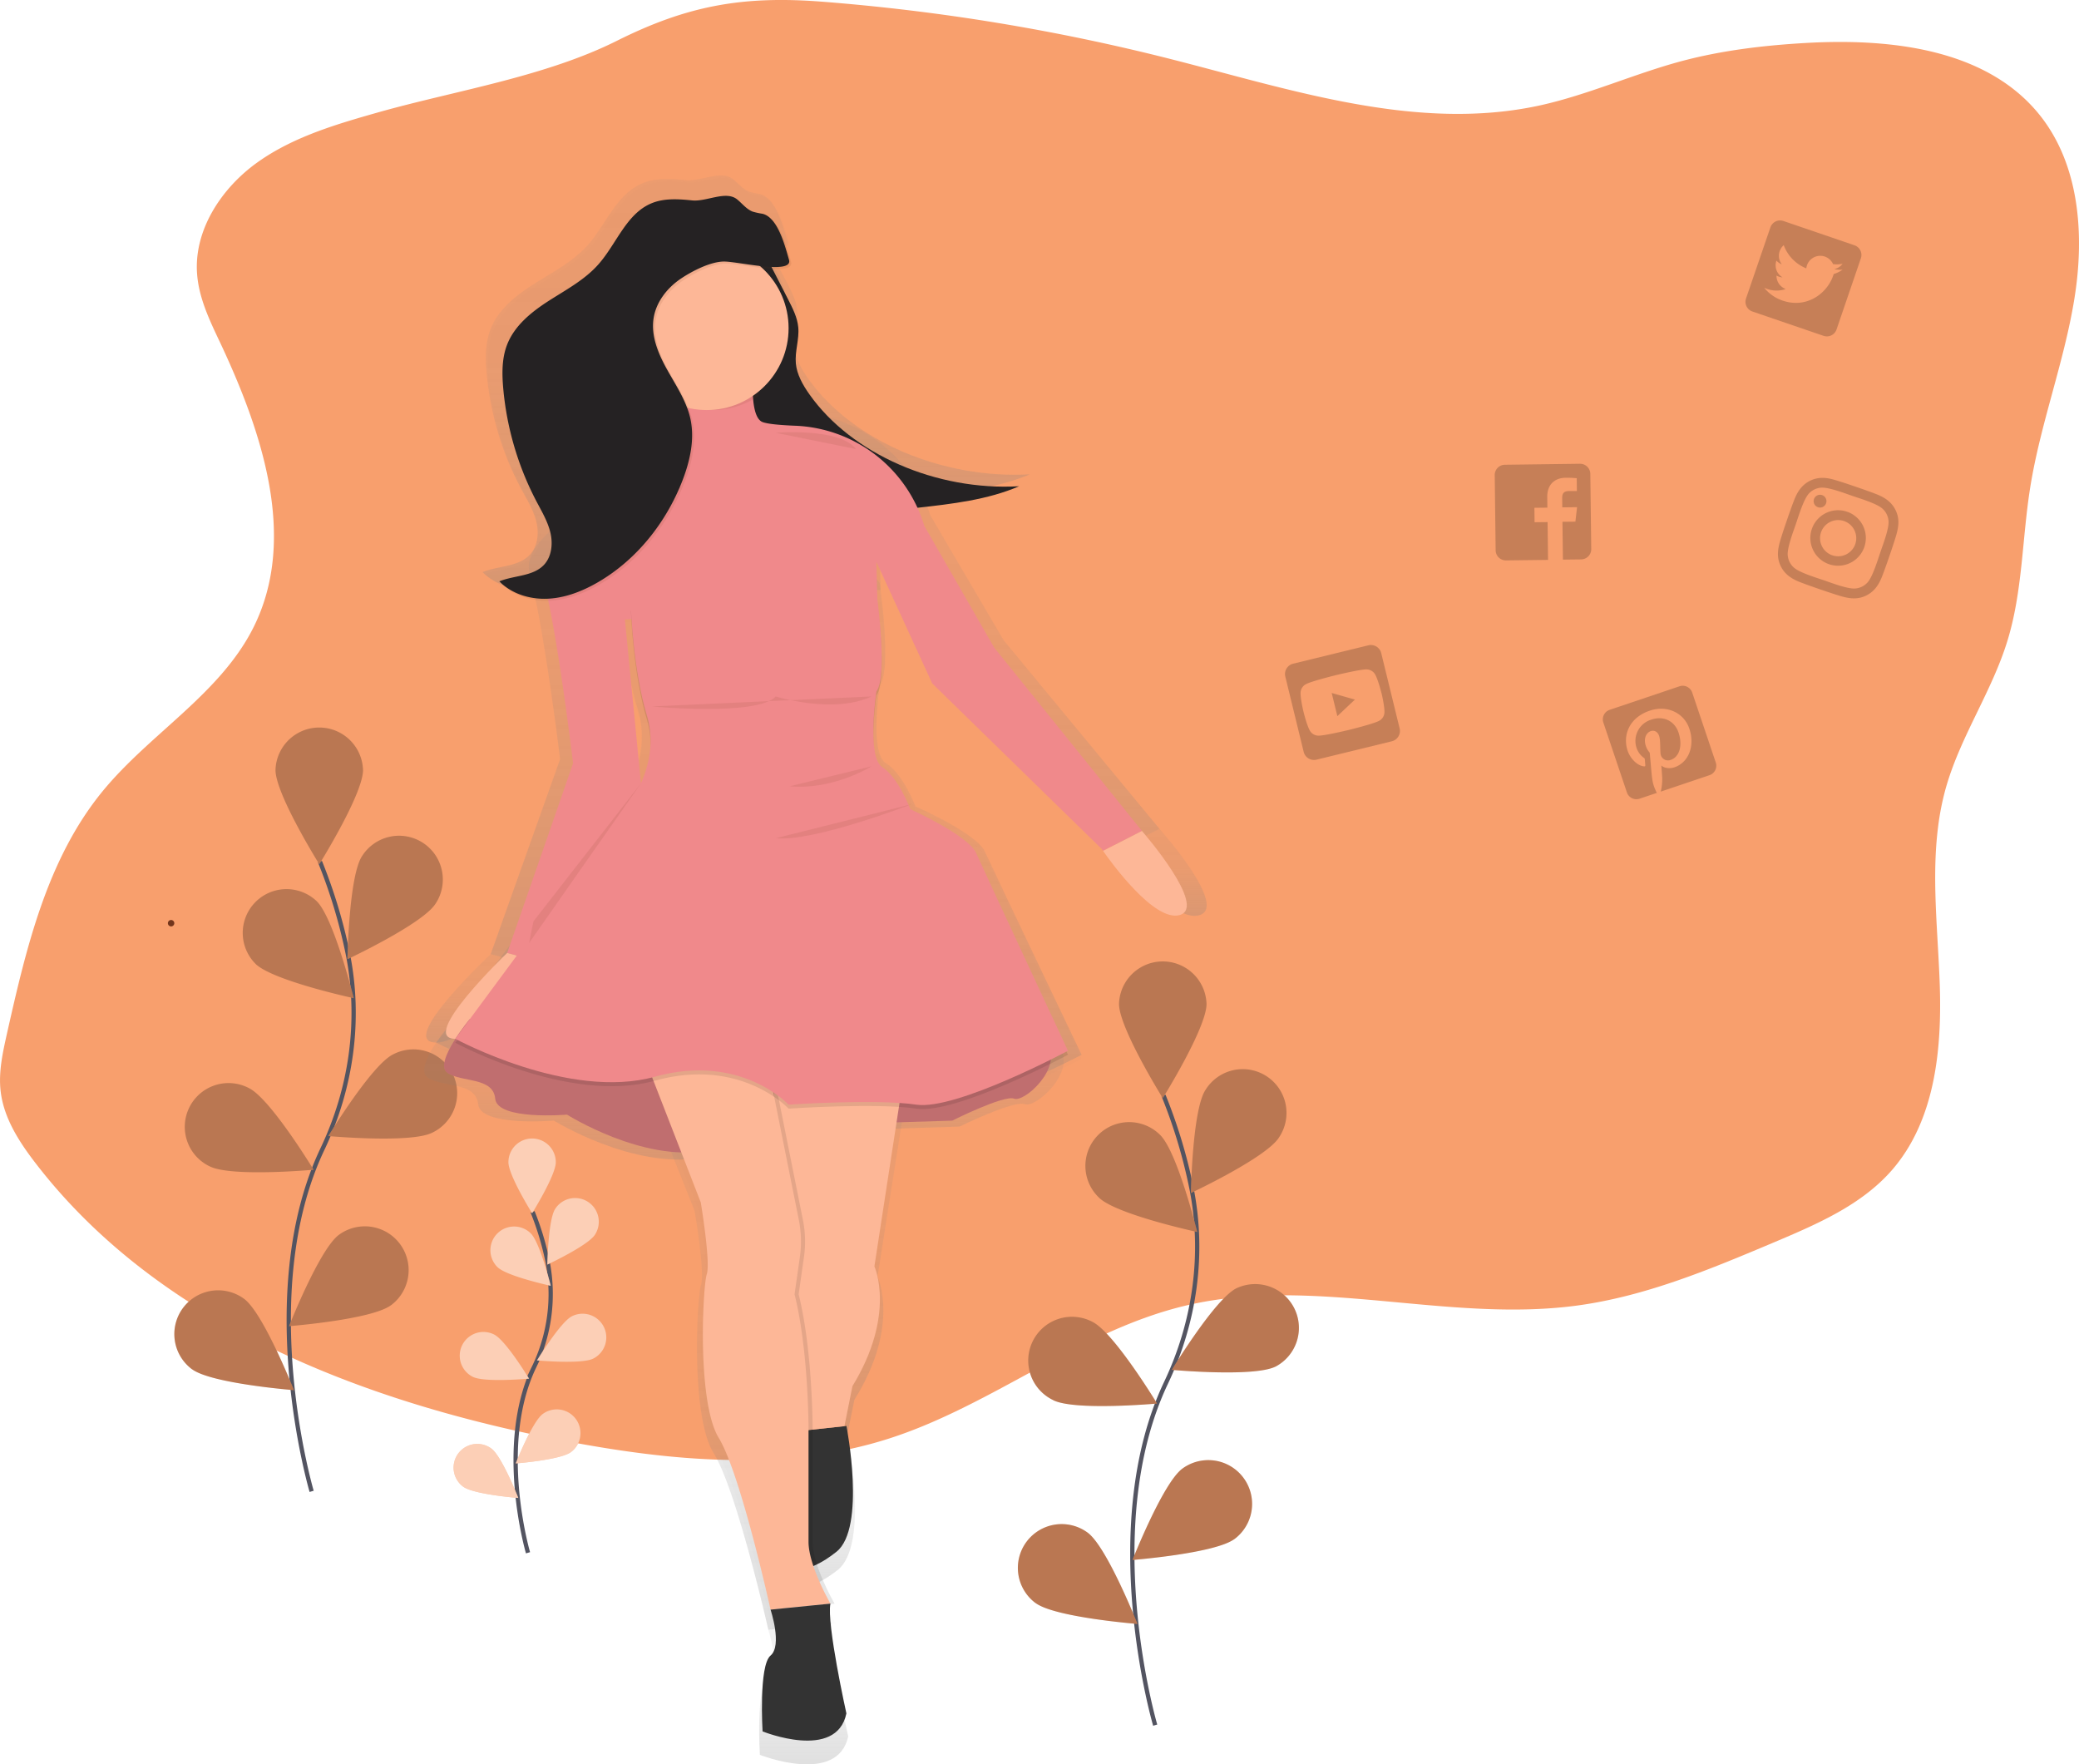 <svg id="d573c3dd-b80a-4aff-95aa-deaabb7cdddd" data-name="Layer 1" xmlns="http://www.w3.org/2000/svg" xmlns:xlink="http://www.w3.org/1999/xlink" width="974" height="826.5" viewBox="0 0 974 826.5"><defs><linearGradient id="7c26c044-6324-4ba7-9cd1-ea6a02cd306b" x1="523.15" y1="270.5" x2="523.15" y2="140.24" gradientUnits="userSpaceOnUse"><stop offset="0" stop-color="gray" stop-opacity="0.25"/><stop offset="0.54" stop-color="gray" stop-opacity="0.12"/><stop offset="1" stop-color="gray" stop-opacity="0.1"/></linearGradient><linearGradient id="c18b4cde-b692-4044-acaf-9d00344cedd6" x1="499.54" y1="486.65" x2="499.54" y2="196.24" xlink:href="#7c26c044-6324-4ba7-9cd1-ea6a02cd306b"/><linearGradient id="4cee143e-e766-49b4-802d-3a85e7a4f4bb" x1="333.19" y1="525.11" x2="333.19" y2="483.76" xlink:href="#7c26c044-6324-4ba7-9cd1-ea6a02cd306b"/><linearGradient id="983a474b-6c17-45bf-8094-da26b53410c7" x1="657.67" y1="465.78" x2="657.67" y2="424.96" xlink:href="#7c26c044-6324-4ba7-9cd1-ea6a02cd306b"/><linearGradient id="2ffa5bb1-ce1f-4e53-9856-a21030d405aa" x1="497.67" y1="781.22" x2="497.67" y2="711.67" xlink:href="#7c26c044-6324-4ba7-9cd1-ea6a02cd306b"/><linearGradient id="549548f0-abca-40e2-adaf-e2f44392b5e5" x1="461.55" y1="579.89" x2="461.55" y2="515.52" xlink:href="#7c26c044-6324-4ba7-9cd1-ea6a02cd306b"/><linearGradient id="303564fd-dbea-46a1-86f9-659cee6d5bc2" x1="505.42" y1="714.55" x2="505.42" y2="520.3" xlink:href="#7c26c044-6324-4ba7-9cd1-ea6a02cd306b"/><linearGradient id="fba1a381-fb4d-4709-b1c8-73f076800957" x1="458.63" y1="800.14" x2="458.63" y2="525.11" xlink:href="#7c26c044-6324-4ba7-9cd1-ea6a02cd306b"/><linearGradient id="8de06e9c-66da-46c2-85d4-97bddb1d75f2" x1="456.66" y1="800.14" x2="456.66" y2="525.11" xlink:href="#7c26c044-6324-4ba7-9cd1-ea6a02cd306b"/><linearGradient id="6c438622-94c3-4cb0-9066-acd4091c7f05" x1="489.5" y1="863.25" x2="489.5" y2="797.25" xlink:href="#7c26c044-6324-4ba7-9cd1-ea6a02cd306b"/><linearGradient id="3b9e652a-72bb-46d9-bf5d-b11995ca1ebd" x1="468.48" y1="558.97" x2="468.48" y2="297.1" xlink:href="#7c26c044-6324-4ba7-9cd1-ea6a02cd306b"/><linearGradient id="8835bb25-9d74-4b77-abe6-0ff81305a888" x1="468.48" y1="557.05" x2="468.48" y2="295.18" xlink:href="#7c26c044-6324-4ba7-9cd1-ea6a02cd306b"/><linearGradient id="44030c2e-e3f4-4c88-b76f-cc858b753731" x1="495.17" y1="240.97" x2="495.17" y2="232.88" xlink:href="#7c26c044-6324-4ba7-9cd1-ea6a02cd306b"/><linearGradient id="c75fff3f-58c7-4e6c-bc3a-b8aa7db26149" x1="410.77" y1="277.73" x2="410.77" y2="259.19" xlink:href="#7c26c044-6324-4ba7-9cd1-ea6a02cd306b"/><linearGradient id="a97b685a-f8ef-4bd1-98bb-38a588f4ce89" x1="441.39" y1="222.2" x2="441.39" y2="196.24" xlink:href="#7c26c044-6324-4ba7-9cd1-ea6a02cd306b"/><linearGradient id="1e016673-eca7-497a-9461-d0f28a881153" x1="328.39" y1="185.45" x2="328.39" y2="106.6" xlink:href="#7c26c044-6324-4ba7-9cd1-ea6a02cd306b"/><linearGradient id="5d495ab6-ff8b-4941-a702-b34bb461264b" x1="411.52" y1="314.08" x2="411.52" y2="119.93" xlink:href="#7c26c044-6324-4ba7-9cd1-ea6a02cd306b"/><linearGradient id="47262e13-18e6-448c-b82b-7c9e1227c166" x1="410.54" y1="313.12" x2="410.54" y2="118.97" xlink:href="#7c26c044-6324-4ba7-9cd1-ea6a02cd306b"/><linearGradient id="7b88da04-c3c0-4de7-9561-34c9dbd01c0e" x1="502.46" y1="403.68" x2="502.46" y2="393.85" xlink:href="#7c26c044-6324-4ba7-9cd1-ea6a02cd306b"/><linearGradient id="d4e21e05-c766-47e4-b525-8d4bab86e32b" x1="508.86" y1="428.61" x2="508.86" y2="412.12" xlink:href="#7c26c044-6324-4ba7-9cd1-ea6a02cd306b"/><linearGradient id="7ca79a8f-f3e1-4061-bb37-651fdf8d9c31" x1="468.48" y1="366.2" x2="468.48" y2="360.19" xlink:href="#7c26c044-6324-4ba7-9cd1-ea6a02cd306b"/></defs><title>influencer</title><path d="M1084.8,176.93c-4.86,29.85-15.92,58.41-20.67,88.27-3.79,23.85-3.54,48.47-10.61,71.57-7.14,23.36-21.44,44.06-28.42,67.44-.16.53-.32,1.07-.47,1.6a125.21,125.21,0,0,0-3.71,18.8q-.39,3.16-.65,6.32c-1.81,22,.71,44.63,1.49,66.87,1.08,30.81-2.27,64.2-22.63,87.35-14.22,16.16-34.76,25-54.6,33.4-30,12.66-60.45,25.44-92.72,29.79-60.48,8.14-122.94-13.92-182.39-.2-49.82,11.5-91,46.72-139.67,62.41-49.27,15.89-102.8,10.7-153.62.9-93.32-18-188.71-54.61-246.61-130-7.64-9.95-14.75-21-16.21-33.46-1.08-9.13,1-18.31,3-27.27,9-40,18.75-81.52,44.68-113.22,22.33-27.29,55.63-45.89,71.12-77.57,20.28-41.47,3.63-91-16-132.73-4.73-10-9.71-20.29-10.71-31.35C203.47,145,216.53,125,233.6,112.81S271.34,94.72,291.54,89C327.45,79,368.61,72.56,402,55.87c32.59-16.3,58.55-21.24,96-18.34a969.24,969.24,0,0,1,163.4,26.87C718.2,78.85,776.88,98.6,834.21,86.18c22.86-5,44.34-14.87,66.94-20.89,18.9-5,38.43-7.31,58-8.42,39.57-2.23,84.41,2.74,109.3,33.59C1087.39,114,1089.67,147.1,1084.8,176.93Z" transform="translate(-113 -36.75)" fill="#f89f6d"/><path d="M654.2,844.89S627,752.49,659.3,684.48c13.56-28.55,18.07-60.59,11.8-91.56a245.46,245.46,0,0,0-13-43" transform="translate(-113 -36.75)" fill="none" stroke="#535461" stroke-miterlimit="10" stroke-width="2"/><path d="M678.26,507c0,11.32-20.51,44.17-20.51,44.17S637.25,518.28,637.25,507a20.51,20.51,0,0,1,41,0Z" transform="translate(-113 -36.75)" fill="#f89f6d"/><path d="M712.15,569.68c-6.15,9.51-41.22,25.93-41.22,25.93s.64-38.71,6.79-48.22a20.51,20.51,0,1,1,34.42,22.29Z" transform="translate(-113 -36.75)" fill="#f89f6d"/><path d="M710.67,676.88C700.56,682,662,678.46,662,678.46s20.09-33.1,30.2-38.19a20.51,20.51,0,0,1,18.46,36.62Z" transform="translate(-113 -36.75)" fill="#f89f6d"/><path d="M691.28,757.73c-9.1,6.73-47.7,9.78-47.7,9.78s14.21-36,23.31-42.75a20.51,20.51,0,1,1,24.39,33Z" transform="translate(-113 -36.75)" fill="#f89f6d"/><path d="M627.88,597.8c8.12,7.89,46,16.07,46,16.07s-9.27-37.59-17.39-45.48a20.51,20.51,0,1,0-28.58,29.42Z" transform="translate(-113 -36.75)" fill="#f89f6d"/><path d="M606.41,692.65c10.11,5.1,48.67,1.58,48.67,1.58S635,661.13,624.87,656a20.51,20.51,0,1,0-18.46,36.62Z" transform="translate(-113 -36.75)" fill="#f89f6d"/><path d="M598.19,787.7c9.1,6.73,47.7,9.78,47.7,9.78s-14.21-36-23.31-42.75a20.51,20.51,0,0,0-24.39,33Z" transform="translate(-113 -36.75)" fill="#f89f6d"/><path d="M678.26,507c0,11.32-20.51,44.17-20.51,44.17S637.25,518.28,637.25,507a20.51,20.51,0,0,1,41,0Z" transform="translate(-113 -36.75)" opacity="0.25"/><path d="M712.15,569.68c-6.15,9.51-41.22,25.93-41.22,25.93s.64-38.71,6.79-48.22a20.51,20.51,0,1,1,34.42,22.29Z" transform="translate(-113 -36.75)" opacity="0.25"/><path d="M710.67,676.88C700.56,682,662,678.46,662,678.46s20.09-33.1,30.2-38.19a20.51,20.51,0,0,1,18.46,36.62Z" transform="translate(-113 -36.75)" opacity="0.25"/><path d="M691.28,757.73c-9.1,6.73-47.7,9.78-47.7,9.78s14.21-36,23.31-42.75a20.51,20.51,0,1,1,24.39,33Z" transform="translate(-113 -36.75)" opacity="0.25"/><path d="M627.88,597.8c8.12,7.89,46,16.07,46,16.07s-9.27-37.59-17.39-45.48a20.51,20.51,0,1,0-28.58,29.42Z" transform="translate(-113 -36.75)" opacity="0.25"/><path d="M606.41,692.65c10.11,5.1,48.67,1.58,48.67,1.58S635,661.13,624.87,656a20.51,20.51,0,1,0-18.46,36.62Z" transform="translate(-113 -36.75)" opacity="0.25"/><path d="M598.19,787.7c9.1,6.73,47.7,9.78,47.7,9.78s-14.21-36-23.31-42.75a20.51,20.51,0,0,0-24.39,33Z" transform="translate(-113 -36.75)" opacity="0.25"/><path d="M259,735.37s-27.22-92.41,5.1-160.42c13.56-28.55,18.07-60.59,11.8-91.56a245.46,245.46,0,0,0-13-43" transform="translate(-113 -36.75)" fill="none" stroke="#535461" stroke-miterlimit="10" stroke-width="2"/><path d="M283.09,397.43c0,11.32-20.51,44.17-20.51,44.17s-20.51-32.84-20.51-44.17a20.51,20.51,0,0,1,41,0Z" transform="translate(-113 -36.75)" fill="#f89f6d"/><path d="M317,460.16c-6.15,9.51-41.22,25.93-41.22,25.93s.64-38.71,6.79-48.22A20.51,20.51,0,1,1,317,460.16Z" transform="translate(-113 -36.75)" fill="#f89f6d"/><path d="M315.51,567.35c-10.11,5.1-48.67,1.58-48.67,1.58s20.09-33.1,30.2-38.19a20.51,20.51,0,1,1,18.46,36.62Z" transform="translate(-113 -36.75)" fill="#f89f6d"/><path d="M296.12,648.21c-9.1,6.73-47.7,9.78-47.7,9.78s14.21-36,23.31-42.75a20.51,20.51,0,0,1,24.39,33Z" transform="translate(-113 -36.75)" fill="#f89f6d"/><path d="M232.72,488.28c8.12,7.89,46,16.07,46,16.07s-9.27-37.59-17.39-45.48a20.51,20.51,0,0,0-28.58,29.42Z" transform="translate(-113 -36.75)" fill="#f89f6d"/><path d="M211.25,583.13c10.11,5.1,48.67,1.58,48.67,1.58s-20.09-33.1-30.2-38.19a20.51,20.51,0,1,0-18.46,36.62Z" transform="translate(-113 -36.75)" fill="#f89f6d"/><path d="M203,678.18c9.1,6.73,47.7,9.78,47.7,9.78s-14.21-36-23.31-42.75a20.51,20.51,0,0,0-24.39,33Z" transform="translate(-113 -36.75)" fill="#f89f6d"/><path d="M283.09,397.43c0,11.32-20.51,44.17-20.51,44.17s-20.51-32.84-20.51-44.17a20.51,20.51,0,0,1,41,0Z" transform="translate(-113 -36.75)" opacity="0.25"/><path d="M317,460.16c-6.15,9.51-41.22,25.93-41.22,25.93s.64-38.71,6.79-48.22A20.51,20.51,0,1,1,317,460.16Z" transform="translate(-113 -36.75)" opacity="0.25"/><path d="M315.51,567.35c-10.11,5.1-48.67,1.58-48.67,1.58s20.09-33.1,30.2-38.19a20.51,20.51,0,1,1,18.46,36.62Z" transform="translate(-113 -36.75)" opacity="0.25"/><path d="M296.12,648.21c-9.1,6.73-47.7,9.78-47.7,9.78s14.21-36,23.31-42.75a20.51,20.51,0,0,1,24.39,33Z" transform="translate(-113 -36.75)" opacity="0.25"/><path d="M232.72,488.28c8.12,7.89,46,16.07,46,16.07s-9.27-37.59-17.39-45.48a20.51,20.51,0,0,0-28.58,29.42Z" transform="translate(-113 -36.75)" opacity="0.25"/><path d="M211.25,583.13c10.11,5.1,48.67,1.58,48.67,1.58s-20.09-33.1-30.2-38.19a20.51,20.51,0,1,0-18.46,36.62Z" transform="translate(-113 -36.75)" opacity="0.25"/><path d="M203,678.18c9.1,6.73,47.7,9.78,47.7,9.78s-14.21-36-23.31-42.75a20.51,20.51,0,0,0-24.39,33Z" transform="translate(-113 -36.75)" opacity="0.25"/><path d="M360.37,764.14s-14.73-50,2.76-86.85a79,79,0,0,0,6.39-49.57,132.89,132.89,0,0,0-7-23.27" transform="translate(-113 -36.75)" fill="none" stroke="#535461" stroke-miterlimit="10" stroke-width="2"/><path d="M373.39,581.18c0,6.13-11.1,23.91-11.1,23.91s-11.1-17.78-11.1-23.91a11.1,11.1,0,0,1,22.2,0Z" transform="translate(-113 -36.75)" fill="#f89f6d"/><path d="M391.74,615.14c-3.33,5.15-22.31,14-22.31,14s.34-21,3.68-26.1a11.1,11.1,0,1,1,18.64,12.07Z" transform="translate(-113 -36.75)" fill="#f89f6d"/><path d="M390.94,673.18c-5.47,2.76-26.35.85-26.35.85s10.88-17.92,16.35-20.68a11.1,11.1,0,1,1,10,19.83Z" transform="translate(-113 -36.75)" fill="#f89f6d"/><path d="M380.45,717c-4.93,3.65-25.83,5.29-25.83,5.29s7.69-19.5,12.62-23.14A11.1,11.1,0,1,1,380.45,717Z" transform="translate(-113 -36.75)" fill="#f89f6d"/><path d="M346.12,630.37c4.4,4.27,24.89,8.7,24.89,8.7s-5-20.35-9.42-24.62a11.1,11.1,0,0,0-15.47,15.93Z" transform="translate(-113 -36.75)" fill="#f89f6d"/><path d="M334.5,681.72c5.47,2.76,26.35.85,26.35.85S350,664.65,344.49,661.89a11.1,11.1,0,1,0-10,19.83Z" transform="translate(-113 -36.75)" fill="#f89f6d"/><path d="M330,733.18c4.93,3.65,25.83,5.29,25.83,5.29s-7.69-19.5-12.62-23.14A11.1,11.1,0,1,0,330,733.18Z" transform="translate(-113 -36.75)" fill="#f89f6d"/><path d="M373.39,581.18c0,6.13-11.1,23.91-11.1,23.91s-11.1-17.78-11.1-23.91a11.1,11.1,0,0,1,22.2,0Z" transform="translate(-113 -36.75)" fill="#fff" opacity="0.5"/><path d="M391.74,615.14c-3.33,5.15-22.31,14-22.31,14s.34-21,3.68-26.1a11.1,11.1,0,1,1,18.64,12.07Z" transform="translate(-113 -36.75)" fill="#fff" opacity="0.5"/><path d="M390.94,673.18c-5.47,2.76-26.35.85-26.35.85s10.88-17.92,16.35-20.68a11.1,11.1,0,1,1,10,19.83Z" transform="translate(-113 -36.75)" fill="#fff" opacity="0.5"/><path d="M380.45,717c-4.93,3.65-25.83,5.29-25.83,5.29s7.69-19.5,12.62-23.14A11.1,11.1,0,1,1,380.45,717Z" transform="translate(-113 -36.75)" fill="#fff" opacity="0.5"/><path d="M346.12,630.37c4.4,4.27,24.89,8.7,24.89,8.7s-5-20.35-9.42-24.62a11.1,11.1,0,0,0-15.47,15.93Z" transform="translate(-113 -36.75)" fill="#fff" opacity="0.5"/><path d="M334.5,681.72c5.47,2.76,26.35.85,26.35.85S350,664.65,344.49,661.89a11.1,11.1,0,1,0-10,19.83Z" transform="translate(-113 -36.75)" fill="#fff" opacity="0.5"/><path d="M330,733.18c4.93,3.65,25.83,5.29,25.83,5.29s-7.69-19.5-12.62-23.14A11.1,11.1,0,1,0,330,733.18Z" transform="translate(-113 -36.75)" fill="#fff" opacity="0.5"/><path d="M193.16,470.72a1.5,1.5,0,0,0,0-3,1.5,1.5,0,0,0,0,3Z" transform="translate(-113 -36.75)" fill="#72351c"/><path d="M470.57,148l10.93,20.83c2.28,4.34,4.59,8.78,5,13.49.56,5.81-1.74,11.61-1.19,17.42.51,5.34,3.39,10.34,6.74,15,20.8,28.7,62.51,46.52,103.45,44.2-15.48,6.54-33.17,8.53-50.47,10.41-8.36.91-16.88,1.82-25.19.67-7.61-1-14.7-3.77-21.46-6.79-13.38-6-26.1-13.37-35.24-23.3S448.8,217.21,451.42,205c.92-4.29,2.77-8.43,3.52-12.74,1.13-6.52-.28-13.23,1.28-19.68,1.36-5.61,4.89-10.73,6.47-16.3,1.43-5-3.43-12.24.2-16C466.8,141.2,469,145,470.57,148Z" transform="translate(-113 -36.75)" fill="url(#7c26c044-6324-4ba7-9cd1-ea6a02cd306b)"/><path d="M353.72,486.65l56.15-75L401,323.17l124.58-10.05-.46-17.83,27.58,58.66,83.73,79.81.58.83L656.2,425l-73-88.33L548.76,278l-.08-.27c-8.56-27.55-34.08-46.81-63.55-48-7.32-.29-13.61-.82-16.16-1.76-7.88-2.88-3.94-31.73-3.94-31.73L411.84,202s4.95,11.8,8.6,24.36a32,32,0,0,1-14.8,36.45c-16.22,9.56-48.89,26.11-44.52,42.57,6.9,26,14.28,87,14.28,87l-32.51,91.35" transform="translate(-113 -36.75)" fill="url(#c18b4cde-b692-4044-acaf-9d00344cedd6)"/><path d="M342.88,483.76s-44.33,41.35-25.61,41.35,36.45-38.46,36.45-38.46" transform="translate(-113 -36.75)" fill="url(#4cee143e-e766-49b4-802d-3a85e7a4f4bb)"/><path d="M657.11,426.07l-.91-1.1L637,434.58c3.8,5.31,25.29,34.41,37.83,30.91C688.64,461.65,657.11,426.07,657.11,426.07Z" transform="translate(-113 -36.75)" fill="url(#983a474b-6c17-45bf-8094-da26b53410c7)"/><path d="M510.34,711.67s9.85,49-4.93,60.58-23.64,8.65-23.64,8.65V714.55Z" transform="translate(-113 -36.75)" fill="url(#2ffa5bb1-ce1f-4e53-9856-a21030d405aa)"/><path d="M324.54,515.52s-18.11,21.14-11.21,25.95S336,543.38,337,554s35.46,7.69,35.46,7.69,37.43,23.08,69,17.31S531,565.5,531,565.5l31.52-1S588.16,552,593.09,554s23.64-14.42,16.75-26S324.54,515.52,324.54,515.52Z" transform="translate(-113 -36.75)" fill="url(#549548f0-abca-40e2-adaf-e2f44392b5e5)"/><g opacity="0.2"><path d="M324.54,515.52s-18.11,21.14-11.21,25.95S336,543.38,337,554s35.46,7.69,35.46,7.69,37.43,23.08,69,17.31S531,565.5,531,565.5l31.52-1S588.16,552,593.09,554s23.64-14.42,16.75-26S324.54,515.52,324.54,515.52Z" transform="translate(-113 -36.75)" fill="url(#549548f0-abca-40e2-adaf-e2f44392b5e5)"/></g><path d="M537.92,547.23l-13.79,87.51s10.84,23.08-10.84,57.7l-3.94,19.23-26.6,2.88L472.91,520.3Z" transform="translate(-113 -36.75)" fill="url(#303564fd-dbea-46a1-86f9-659cee6d5bc2)"/><g opacity="0.1"><path d="M412.82,534.73,440.4,604s4.93,28.85,3,34.62-4.93,61.54,5.91,78.85,25.61,82.7,25.61,82.7l29.55-2.88S493.59,779,493.59,767.44V712.63s0-37.5-6.9-64.43l2.63-18a51.37,51.37,0,0,0-.5-17.76l-17.89-87.33Z" transform="translate(-113 -36.75)" fill="url(#fba1a381-fb4d-4709-b1c8-73f076800957)"/></g><path d="M410.85,534.73,438.43,604s4.93,28.85,3,34.62-4.93,61.54,5.91,78.85,25.61,82.7,25.61,82.7l29.55-2.88S491.62,779,491.62,767.44V712.63s0-37.5-6.9-64.43l2.63-18a51.37,51.37,0,0,0-.5-17.76L469,525.11Z" transform="translate(-113 -36.75)" fill="url(#8de06e9c-66da-46c2-85d4-97bddb1d75f2)"/><path d="M472.91,800.14s5.91,17.31,0,22.12S469,858.8,469,858.8s36.45,14.42,41.37-8.65c0,0-9.85-43.27-7.88-52.89Z" transform="translate(-113 -36.75)" fill="url(#6c438622-94c3-4cb0-9066-acd4091c7f05)"/><g opacity="0.1"><path d="M451.24,311.63s48.27-32.7,73.88,0c0,0,5.91,40.39,0,48.08,0,0-4.93,31.73,3,36.54s13.79,20.19,13.79,20.19,28.57,12.5,32.51,21.16,45.31,95.2,45.31,95.2-55.16,28.85-74.86,26-63,0-63,0-23.64-25-66-13.46S317.27,527,317.27,527L404,412.6s14.78-19.23,7.88-41.35S404,319.33,404,319.33,406.91,296.25,451.24,311.63Z" transform="translate(-113 -36.75)" fill="url(#3b9e652a-72bb-46d9-bf5d-b11995ca1ebd)"/></g><path d="M451.24,309.71s48.27-32.7,73.88,0c0,0,5.91,40.39,0,48.08,0,0-4.93,31.73,3,36.54s13.79,20.19,13.79,20.19,28.57,12.5,32.51,21.16,45.31,95.2,45.31,95.2-55.16,28.85-74.86,26-63,0-63,0-23.64-25-66-13.46-98.51-18.27-98.51-18.27L404,410.68s14.78-19.23,7.88-41.35S404,317.4,404,317.4,406.91,294.32,451.24,309.71Z" transform="translate(-113 -36.75)" fill="url(#8835bb25-9d74-4b77-abe6-0ff81305a888)"/><path d="M475.38,233.16S507.07,230.59,515,241" transform="translate(-113 -36.75)" opacity="0.1" fill="url(#44030c2e-e3f4-4c88-b76f-cc858b753731)"/><path d="M392.86,277.73s23-21.44,35.82-18.21" transform="translate(-113 -36.75)" opacity="0.1" fill="url(#c75fff3f-58c7-4e6c-bc3a-b8aa7db26149)"/><g opacity="0.1"><path d="M414.79,202s2,4.86,4.46,11.65a41.15,41.15,0,0,0,47.87,1.68,115.23,115.23,0,0,1,.86-19.09Z" transform="translate(-113 -36.75)" fill="url(#a97b685a-f8ef-4bd1-98bb-38a588f4ce89)"/></g><ellipse cx="328.39" cy="146.02" rx="40.39" ry="39.43" fill="url(#1e016673-eca7-497a-9461-d0f28a881153)"/><g opacity="0.1"><path d="M483,150.75c-2.11-7.17-5.67-20.5-13.12-22.16a35.12,35.12,0,0,1-4.8-1.07c-3-1.14-5.11-3.83-7.61-5.85-5.56-4.48-15.09,1.17-22.26.45-6.73-.68-13.79-1.14-20,1.38-12.53,5-17.3,19.65-26.3,29.54-6.74,7.4-15.91,12.15-24.43,17.51s-16.93,11.95-20.58,21.18c-2.58,6.53-2.52,13.76-1.9,20.74a142.24,142.24,0,0,0,16.45,54.75c2.62,4.86,5.56,9.66,6.85,15s.65,11.5-3.21,15.5c-5.44,5.65-14.69,5-22,8,6.07,6.06,15.1,8.73,23.77,8.37s17-3.52,24.53-7.74c19.4-10.87,34.09-29,42.1-49.37,3.72-9.47,6.08-19.86,3.81-29.77-1.95-8.5-7.11-15.9-11.45-23.51s-8-16.2-6.65-24.81c1.26-7.75,6.62-14.47,13.27-18.89,5.5-3.66,15.24-8.65,22.17-8.36C459.31,151.94,485.07,157.93,483,150.75Z" transform="translate(-113 -36.75)" fill="url(#5d495ab6-ff8b-4941-a702-b34bb461264b)"/></g><path d="M482,149.79c-2.11-7.17-5.67-20.5-13.12-22.16a35.12,35.12,0,0,1-4.8-1.07c-3-1.14-5.11-3.83-7.61-5.85-5.56-4.48-15.09,1.17-22.26.45-6.73-.68-13.79-1.14-20,1.38-12.53,5-17.3,19.65-26.3,29.54-6.74,7.4-15.91,12.15-24.43,17.51s-16.93,11.95-20.58,21.18c-2.58,6.53-2.52,13.76-1.9,20.74a142.24,142.24,0,0,0,16.45,54.75c2.62,4.86,5.56,9.66,6.85,15s.65,11.5-3.21,15.5c-5.44,5.65-14.69,5-22,8,6.07,6.06,15.1,8.73,23.77,8.37s17-3.52,24.53-7.74c19.4-10.87,34.09-29,42.1-49.37,3.72-9.47,6.08-19.86,3.81-29.77-1.95-8.5-7.11-15.9-11.45-23.51s-8-16.2-6.65-24.81c1.26-7.75,6.62-14.47,13.27-18.89,5.5-3.66,15.24-8.65,22.17-8.36C458.32,151,484.09,157,482,149.79Z" transform="translate(-113 -36.75)" fill="url(#47262e13-18e6-448c-b82b-7c9e1227c166)"/><path d="M522.65,393.85s-18.72,11.54-40.39,9.62" transform="translate(-113 -36.75)" opacity="0.1" fill="url(#7b88da04-c3c0-4de7-9561-34c9dbd01c0e)"/><path d="M542.35,412.12s-48.27,18.27-67,16.35" transform="translate(-113 -36.75)" opacity="0.1" fill="url(#d4e21e05-c766-47e4-b525-8d4bab86e32b)"/><path d="M414.3,365s52.21,4.81,61.07-4.81c0,0,28.57,8.65,47.28,0" transform="translate(-113 -36.75)" opacity="0.1" fill="url(#7ca79a8f-f3e1-4061-bb37-651fdf8d9c31)"/><path d="M471.81,156.67l10.38,20.25c2.16,4.22,4.36,8.54,4.79,13.12.54,5.65-1.65,11.29-1.13,16.94.48,5.19,3.22,10.06,6.4,14.55,19.75,27.91,59.33,45.24,98.2,43-14.69,6.36-31.49,8.29-47.91,10.12-7.94.88-16,1.77-23.91.65-7.22-1-14-3.67-20.37-6.6-12.7-5.81-24.78-13-33.45-22.66s-13.65-22-11.17-33.9c.87-4.17,2.63-8.2,3.34-12.39,1.08-6.34-.27-12.86,1.22-19.14,1.29-5.45,4.64-10.43,6.14-15.85,1.36-4.9-3.25-11.9.19-15.59C468.23,150.07,470.31,153.75,471.81,156.67Z" transform="translate(-113 -36.75)" fill="#252223"/><path d="M360.9,486,414.19,413l-8.42-86L524,317.24l-.44-17.34,26.18,57,79.48,77.61.55.8L648,426,578.76,340.1l-32.73-57-.08-.26a65.84,65.84,0,0,0-60.32-46.65c-7-.28-12.91-.8-15.34-1.71-7.48-2.81-3.74-30.86-3.74-30.86l-50.49,5.61s4.69,11.48,8.16,23.68a31.43,31.43,0,0,1-14.05,35.44c-15.4,9.3-46.41,25.39-42.26,41.39,6.55,25.25,13.56,84.62,13.56,84.62l-30.86,88.83" transform="translate(-113 -36.75)" fill="#f0898b"/><path d="M350.61,483.16s-42.08,40.21-24.31,40.21S360.9,486,360.9,486" transform="translate(-113 -36.75)" fill="#fdb797"/><path d="M648.88,427.06,648,426l-18.22,9.35c3.6,5.16,24,33.45,35.91,30.05C678.8,461.66,648.88,427.06,648.88,427.06Z" transform="translate(-113 -36.75)" fill="#fdb797"/><path d="M509.56,704.76s9.35,47.69-4.68,58.91-22.44,8.42-22.44,8.42V707.57Z" transform="translate(-113 -36.75)" fill="#333"/><path d="M333.2,514S316,534.59,322.56,539.26s21.51,1.87,22.44,12.16,33.66,7.48,33.66,7.48,35.53,22.44,65.45,16.83,85.09-13.09,85.09-13.09l29.92-.94s24.31-12.16,29-10.29,22.44-14,15.9-25.25S333.2,514,333.2,514Z" transform="translate(-113 -36.75)" fill="#f0898b"/><path d="M333.2,514S316,534.59,322.56,539.26s21.51,1.87,22.44,12.16,33.66,7.48,33.66,7.48,35.53,22.44,65.45,16.83,85.09-13.09,85.09-13.09l29.92-.94s24.31-12.16,29-10.29,22.44-14,15.9-25.25S333.2,514,333.2,514Z" transform="translate(-113 -36.75)" opacity="0.2"/><path d="M535.74,544.87,522.65,630s10.29,22.44-10.29,56.1l-3.74,18.7-25.25,2.81L474,518.69Z" transform="translate(-113 -36.75)" fill="#fdb797"/><path d="M417,532.72,443.18,600s4.68,28.05,2.81,33.66-4.68,59.84,5.61,76.67,24.31,80.41,24.31,80.41L504,788s-10.29-17.77-10.29-29V705.7s0-36.47-6.55-62.65l2.5-17.51a51.15,51.15,0,0,0-.48-17.26l-17-84.91Z" transform="translate(-113 -36.75)" opacity="0.1"/><path d="M415.13,532.72,441.31,600s4.68,28.05,2.81,33.66-4.68,59.84,5.61,76.67S474,790.78,474,790.78L502.08,788s-10.29-17.77-10.29-29V705.7s0-36.47-6.55-62.65l2.5-17.51a51.15,51.15,0,0,0-.48-17.26l-17-84.91Z" transform="translate(-113 -36.75)" fill="#fdb797"/><path d="M474,790.78s5.61,16.83,0,21.51-3.74,35.53-3.74,35.53,34.6,14,39.27-8.42c0,0-9.35-42.08-7.48-51.43Z" transform="translate(-113 -36.75)" fill="#333"/><path d="M453.46,315.79s45.82-31.79,70.13,0c0,0,5.61,39.27,0,46.75,0,0-4.68,30.86,2.81,35.53s13.09,19.64,13.09,19.64,27.12,12.16,30.86,20.57,43,92.57,43,92.57S561,558.9,542.29,556.09s-59.84,0-59.84,0S460,531.78,419.8,543s-93.5-17.77-93.5-17.77L408.58,414s14-18.7,7.48-40.21-7.48-50.49-7.48-50.49S411.39,300.83,453.46,315.79Z" transform="translate(-113 -36.75)" opacity="0.1"/><path d="M453.46,313.92s45.82-31.79,70.13,0c0,0,5.61,39.27,0,46.75,0,0-4.68,30.86,2.81,35.53s13.09,19.64,13.09,19.64S566.6,428,570.34,436.41s43,92.57,43,92.57S561,557,542.29,554.22s-59.84,0-59.84,0S460,529.91,419.8,541.13s-93.5-17.77-93.5-17.77L408.58,412.1s14-18.7,7.48-40.21-7.48-50.49-7.48-50.49S411.39,299,453.46,313.92Z" transform="translate(-113 -36.75)" fill="#f0898b"/><path d="M476.38,239.49s30.08-2.5,37.58,7.6" transform="translate(-113 -36.75)" fill="#72351c" opacity="0.1"/><path d="M398.05,282.82s21.82-20.85,34-17.7" transform="translate(-113 -36.75)" fill="#72351c" opacity="0.1"/><path d="M418.87,209.2s1.93,4.72,4.23,11.32a38.31,38.31,0,0,0,45.44,1.63,114.74,114.74,0,0,1,.82-18.57Z" transform="translate(-113 -36.75)" fill="#72351c" opacity="0.1"/><circle cx="331.11" cy="153.75" r="38.34" fill="#fdb797"/><path d="M483.58,159.36c-2-7-5.38-19.93-12.46-21.55a32.66,32.66,0,0,1-4.56-1c-2.88-1.11-4.85-3.73-7.23-5.69-5.27-4.35-14.33,1.14-21.13.44-6.39-.66-13.09-1.11-19,1.34-11.89,4.91-16.42,19.1-25,28.72-6.39,7.2-15.1,11.81-23.19,17S355,190.23,351.49,199.21c-2.45,6.35-2.39,13.38-1.81,20.17a140.79,140.79,0,0,0,15.62,53.23c2.49,4.73,5.27,9.39,6.5,14.59s.61,11.18-3,15.07c-5.16,5.49-13.94,4.88-20.92,7.74,5.76,5.89,14.34,8.49,22.56,8.14s16.14-3.42,23.29-7.52c18.41-10.57,32.36-28.18,40-48,3.53-9.21,5.77-19.32,3.62-28.94-1.85-8.27-6.75-15.46-10.87-22.86s-7.64-15.76-6.32-24.13c1.19-7.54,6.28-14.07,12.59-18.37,5.22-3.55,14.47-8.41,21-8.12C461.12,160.51,485.58,166.34,483.58,159.36Z" transform="translate(-113 -36.75)" fill="#72351c" opacity="0.1"/><path d="M482.64,158.43c-2-7-5.38-19.93-12.46-21.55a32.66,32.66,0,0,1-4.56-1c-2.88-1.11-4.85-3.73-7.23-5.69-5.27-4.35-14.33,1.14-21.13.44-6.39-.66-13.09-1.11-19,1.34-11.89,4.91-16.42,19.1-25,28.72-6.39,7.2-15.1,11.81-23.19,17S354,189.3,350.55,198.28c-2.45,6.35-2.39,13.38-1.81,20.17a140.79,140.79,0,0,0,15.62,53.23c2.49,4.73,5.27,9.39,6.5,14.59s.61,11.18-3,15.07c-5.16,5.49-13.94,4.88-20.92,7.74,5.76,5.89,14.34,8.49,22.56,8.14s16.14-3.42,23.29-7.52c18.41-10.57,32.36-28.18,40-48,3.53-9.21,5.77-19.32,3.62-28.94-1.85-8.27-6.75-15.46-10.87-22.86s-7.64-15.76-6.32-24.13c1.19-7.54,6.28-14.07,12.59-18.37,5.22-3.55,14.47-8.41,21-8.12C460.19,159.58,484.64,165.4,482.64,158.43Z" transform="translate(-113 -36.75)" fill="#252223"/><path d="M521.25,395.74s-17.77,11.22-38.34,9.35" transform="translate(-113 -36.75)" fill="#72351c" opacity="0.1"/><path d="M540,413.5s-45.82,17.77-63.58,15.9" transform="translate(-113 -36.75)" fill="#72351c" opacity="0.1"/><path d="M418.4,367.69s49.56,4.68,58-4.68c0,0,27.12,8.42,44.88,0" transform="translate(-113 -36.75)" fill="#72351c" opacity="0.1"/><polygon points="300.3 366.93 249.92 431.6 247.9 441.7 300.3 366.93" fill="#72351c" opacity="0.1"/><path d="M981.84,151.66l-33.32-11.39a4.8,4.8,0,0,0-6.1,3L931,176.58a4.8,4.8,0,0,0,3,6.1l33.32,11.39a4.8,4.8,0,0,0,6.1-3l11.39-33.32A4.8,4.8,0,0,0,981.84,151.66Zm-9.77,13.45c-.07.27-.17.55-.26.81-2.81,8.21-12.28,15.53-23.7,11.63a18.58,18.58,0,0,1-8.58-6,13.82,13.82,0,0,0,1.47.59,13.15,13.15,0,0,0,8.61,0,6.57,6.57,0,0,1-4.33-6.29,7.07,7.07,0,0,0,2.84.84,6.56,6.56,0,0,1-2.89-7.79l0-.08a6.56,6.56,0,0,0,2.53,1.74,6.55,6.55,0,0,1-1-6.11,6.48,6.48,0,0,1,1.91-2.85,18.63,18.63,0,0,0,10.58,10.87,6.57,6.57,0,0,1,12.53-2,12.86,12.86,0,0,0,4.45-.15,6.54,6.54,0,0,1-3.89,2.49,13.06,13.06,0,0,0,3.91.26A13.81,13.81,0,0,1,972.08,165.11Z" transform="translate(-113 -36.75)" opacity="0.2"/><path d="M858.06,258.73l.43,35.21a4.8,4.8,0,0,1-4.74,4.86l-8.53.1L845,281.18l6.06-.07.79-6.77-6.93.08-.05-4.32c0-2,.5-3.3,3.31-3.33l3.58,0-.07-6a48.15,48.15,0,0,0-5.22-.21c-5.16.06-8.66,3.26-8.59,9l.06,5-6.08.07.08,6.76,6.09-.07.22,17.71-19.69.24a4.8,4.8,0,0,1-4.86-4.74l-.43-35.21a4.8,4.8,0,0,1,4.74-4.86L853.2,254A4.8,4.8,0,0,1,858.06,258.73Z" transform="translate(-113 -36.75)" opacity="0.2"/><path d="M905.82,361.27l11,32.64a4.7,4.7,0,0,1-3,6l-22.77,7.67a25.07,25.07,0,0,0,.69-6.35c-.08-1.16-.41-5.89-.41-5.89,1.22,1.17,3.79,1.63,6.1.86,6.87-2.31,9.69-10.29,7-18.14-2.53-7.52-10.57-11.08-18.47-8.42-9.83,3.31-12.82,11.66-10.4,18.85,1.12,3.34,4.3,6.89,7.59,7.26.5.06.7-.11.66-.56s-.16-2-.24-2.79a.71.71,0,0,0-.38-.6,9.37,9.37,0,0,1-3.45-4.62,10.4,10.4,0,0,1,7-13.35c5.59-1.88,10.8.61,12.63,6.06,2.07,6.16.41,11.47-3.65,12.83a3.49,3.49,0,0,1-4.76-3c-.27-2.92,0-6.26-.67-8.22-1.66-4.91-8.43-1.88-6.22,4.68a8.78,8.78,0,0,0,1.82,3.16c1.24,13.29.85,13.6,3.27,18.78h.23l-8.22,2.77a4.7,4.7,0,0,1-6-3l-11-32.64a4.7,4.7,0,0,1,3-6l32.64-11A4.7,4.7,0,0,1,905.82,361.27Z" transform="translate(-113 -36.75)" opacity="0.2"/><path d="M961.82,284.6a13,13,0,1,0,16.57-8.12A13,13,0,0,0,961.82,284.6Zm20.37,7a8.48,8.48,0,1,1-5.28-10.77,8.5,8.5,0,0,1,5.28,10.77ZM966.7,268.7a3,3,0,1,1-3.87,1.89A3,3,0,0,1,966.7,268.7Zm5.72-7.18c-3.92-1.14-7.64-1.43-11.42.44s-5.83,5-7.34,8.76-5.67,15.81-6.8,19.87-1.42,7.63.43,11.42,5,5.83,8.76,7.34,15.81,5.67,19.87,6.8,7.64,1.43,11.42-.44,5.83-5,7.34-8.76,5.67-15.81,6.8-19.87,1.43-7.64-.44-11.42-5-5.83-8.76-7.34-15.8-5.66-19.86-6.8Zm22.36,13.39a8.59,8.59,0,0,1,3,6.14c.17,3.6-2.69,11-3.89,14.53s-3.5,11.13-5.83,13.86a8.59,8.59,0,0,1-6.14,3c-3.6.17-11-2.69-14.53-3.89s-11.13-3.5-13.86-5.83a8.59,8.59,0,0,1-3-6.14c-.17-3.6,2.69-11,3.89-14.53s3.5-11.13,5.83-13.86a8.59,8.59,0,0,1,6.14-3c3.6-.17,11,2.69,14.53,3.89S992.06,272.58,994.79,274.92Z" transform="translate(-113 -36.75)" opacity="0.2"/><path d="M736.89,361.37l10.88,3.1-8.23,7.76Zm23.22-18.64L768.73,378a5,5,0,0,1-3.64,6l-35.32,8.62a5,5,0,0,1-6-3.64l-8.62-35.32a5,5,0,0,1,3.64-6l35.32-8.62A5,5,0,0,1,760.11,342.73Zm.1,18.72s-1.46-6-2.92-8.66a4.71,4.71,0,0,0-4-2.46c-3-.08-14.46,2.71-14.46,2.71s-11.43,2.79-14.08,4.25a4.71,4.71,0,0,0-2.44,4c-.07,3,1.4,9,1.4,9s1.46,6,2.92,8.66a4.65,4.65,0,0,0,4,2.41c3,.07,14.45-2.72,14.45-2.72s11.43-2.79,14.08-4.25a4.65,4.65,0,0,0,2.45-4c.07-3-1.39-9-1.39-9Z" transform="translate(-113 -36.75)" opacity="0.2"/></svg>